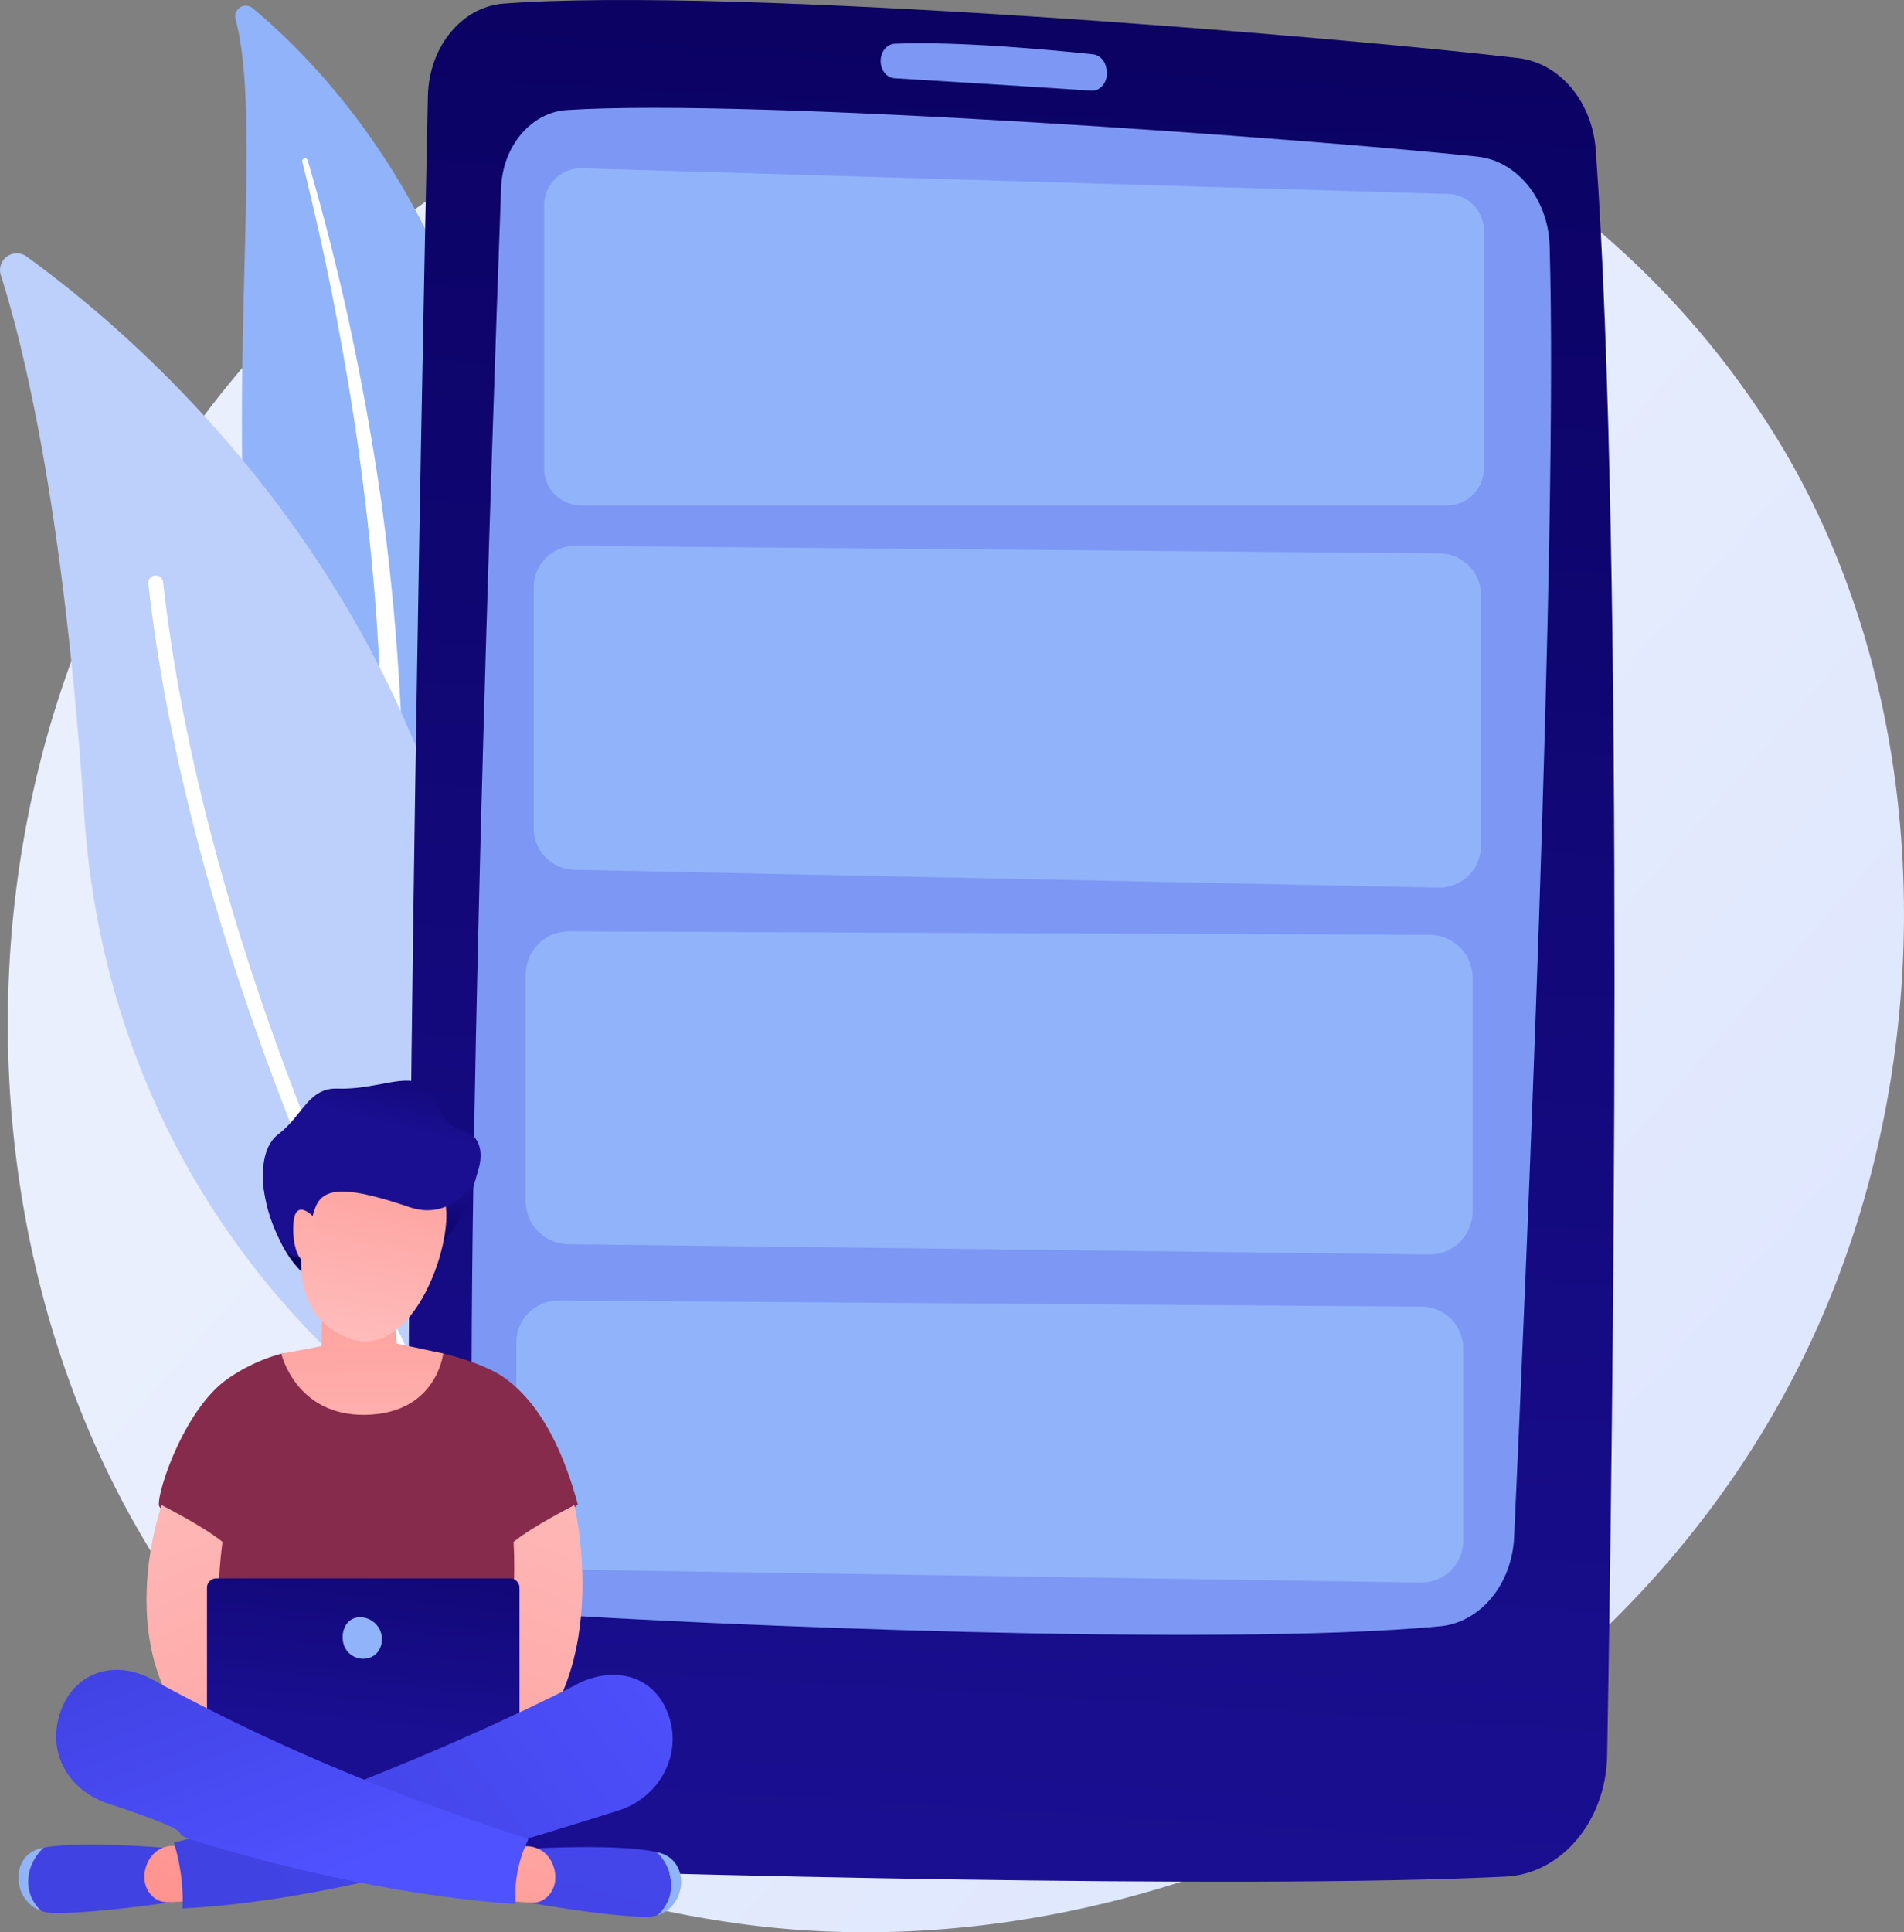 <svg xmlns="http://www.w3.org/2000/svg" xmlns:xlink="http://www.w3.org/1999/xlink" viewBox="0 0 821.55 833.49"><rect x="0" y="0" width="821.55" height="833.49" fill="#808080" stroke="none"/><defs><style>.cls-1{isolation:isolate;}.cls-2{fill:url(#linear-gradient);}.cls-3{fill:#91b3fa;}.cls-4{fill:#fff;mix-blend-mode:soft-light;}.cls-5{fill:#bdd0fb;}.cls-6{fill:url(#linear-gradient-2);}.cls-7{fill:#7d97f4;}.cls-8{fill:url(#linear-gradient-3);}.cls-9{fill:#872b4d;}.cls-10{fill:url(#linear-gradient-4);}.cls-11{fill:url(#linear-gradient-5);}.cls-12{fill:url(#linear-gradient-6);}.cls-13{fill:url(#linear-gradient-7);}.cls-14{fill:url(#linear-gradient-8);}.cls-15{fill:url(#linear-gradient-9);}.cls-16{fill:url(#linear-gradient-10);}.cls-17{fill:url(#linear-gradient-11);}.cls-18{fill:url(#linear-gradient-12);}.cls-19{fill:url(#linear-gradient-13);}.cls-20{fill:url(#linear-gradient-14);}.cls-21{fill:url(#linear-gradient-15);}.cls-22{fill:url(#linear-gradient-16);}</style><linearGradient id="linear-gradient" x1="891.64" y1="844.67" x2="277.44" y2="307.25" gradientUnits="userSpaceOnUse"><stop offset="0" stop-color="#dae3fe"/><stop offset="1" stop-color="#e9effd"/></linearGradient><linearGradient id="linear-gradient-2" x1="469.85" y1="-101.98" x2="413.84" y2="810.02" gradientUnits="userSpaceOnUse"><stop offset="0" stop-color="#09005d"/><stop offset="1" stop-color="#1a0f91"/></linearGradient><linearGradient id="linear-gradient-3" x1="158.19" y1="542.22" x2="160.23" y2="506.27" xlink:href="#linear-gradient-2"/><linearGradient id="linear-gradient-4" x1="54.49" y1="626.99" x2="171.35" y2="909.27" gradientUnits="userSpaceOnUse"><stop offset="0" stop-color="#febbba"/><stop offset="1" stop-color="#ff928e"/></linearGradient><linearGradient id="linear-gradient-5" x1="-7312.57" y1="626.38" x2="-7195.71" y2="908.67" gradientTransform="matrix(-1, 0, 0, 1, -7050.92, 0)" xlink:href="#linear-gradient-4"/><linearGradient id="linear-gradient-6" x1="170.58" y1="595.81" x2="154.58" y2="746.81" xlink:href="#linear-gradient-2"/><linearGradient id="linear-gradient-7" x1="334" y1="502.16" x2="245.5" y2="865.14" gradientTransform="translate(-0.45 27.92) rotate(0.44)" gradientUnits="userSpaceOnUse"><stop offset="0" stop-color="#4f52ff"/><stop offset="1" stop-color="#4042e2"/></linearGradient><linearGradient id="linear-gradient-8" x1="270.58" y1="696.36" x2="203.17" y2="878.94" xlink:href="#linear-gradient-4"/><linearGradient id="linear-gradient-9" x1="-7503.32" y1="-408.91" x2="-7591.82" y2="-45.93" gradientTransform="matrix(-1, -0.02, -0.02, 1, -7723.46, -79.94)" xlink:href="#linear-gradient-7"/><linearGradient id="linear-gradient-10" x1="135.53" y1="641.34" x2="68.08" y2="824.02" xlink:href="#linear-gradient-4"/><linearGradient id="linear-gradient-11" x1="299.15" y1="692.84" x2="123.92" y2="824.47" gradientTransform="matrix(1, 0, 0, 1, 0, 0)" xlink:href="#linear-gradient-7"/><linearGradient id="linear-gradient-12" x1="140.68" y1="810.9" x2="94.76" y2="693.79" gradientTransform="matrix(1, 0, 0, 1, 0, 0)" xlink:href="#linear-gradient-7"/><linearGradient id="linear-gradient-13" x1="157.08" y1="650.3" x2="155.52" y2="515.01" xlink:href="#linear-gradient-4"/><linearGradient id="linear-gradient-14" x1="249.87" y1="-37.73" x2="254.72" y2="-155.45" gradientTransform="translate(-100.12 572.26) rotate(9.25)" xlink:href="#linear-gradient-4"/><linearGradient id="linear-gradient-15" x1="178.3" y1="430.74" x2="164.56" y2="485.18" xlink:href="#linear-gradient-2"/><linearGradient id="linear-gradient-16" x1="-130.76" y1="1001.49" x2="-123.17" y2="817.01" gradientTransform="translate(133.35 -419.43) rotate(-7.64)" xlink:href="#linear-gradient-4"/></defs><g class="cls-1"><g id="Layer_2" data-name="Layer 2"><g id="Metaphor_illustration" data-name="Metaphor illustration"><path class="cls-2" d="M787.26,565.56c-79.38,186.91-290.83,291.61-474.2,263.37-29.84-4.6-111.64-18.29-184.06-82.87C-10.42,621.72-40.24,375.52,72.23,202,154.08,75.74,300.82,4.16,440.24,7.74c30,.77,145.13,5.53,246.28,88.93a379.09,379.09,0,0,1,77.16,87.55C833,292.66,839,443.75,787.26,565.56Z"/><path class="cls-3" d="M101.64,8.18A4.57,4.57,0,0,1,109,3.53c34.64,28.73,119,116,109.29,278.07C206.11,485,252.71,556.07,307.82,597.78c0,0-73.19-16.71-123-88.67C62.44,332.43,122,84.29,101.64,8.18Z"/><path class="cls-4" d="M130.44,69.7c5.48,22.22,10.52,44.54,14.74,67s8,45,10.93,67.66,5.28,45.36,6.74,68.14S165,318.09,165.51,341s1.14,45.95,4,69,8.48,46.09,18.17,67.44c2.42,5.32,4.95,10.62,7.76,15.72s5.67,10.18,8.71,15.15a240.46,240.46,0,0,0,72.35,75,4.43,4.43,0,0,0,5.05-7.27h0c-4.59-3.28-9.14-6.62-13.53-10.15-2.22-1.73-4.36-3.55-6.53-5.34s-4.28-3.64-6.33-5.57A233.06,233.06,0,0,1,232,530.62a255.79,255.79,0,0,1-35.4-57.12,222.12,222.12,0,0,1-11.24-31.62,253.74,253.74,0,0,1-6.52-33.07c-3-22.39-3.65-45.21-4.45-68.09s-1.82-45.88-3.75-68.79q-1.41-17.19-3.43-34.31c-.64-5.72-1.39-11.41-2.13-17.11s-1.62-11.38-2.49-17.06q-5.3-34-12.69-67.71c-5-22.4-10.67-44.65-17.15-66.66a1.19,1.19,0,0,0-2.29.62Z"/><path class="cls-5" d="M198.71,608.7a11.5,11.5,0,0,1-17.86,6.75c-36.78-26-134.13-109-144.5-264.18-8.76-131-26-201.28-36-232.62a7.21,7.21,0,0,1,11.1-8C73.69,155.56,265,320.35,198.71,608.7Z"/><path class="cls-4" d="M187.74,610.11a3.07,3.07,0,0,1-.51.35,3.18,3.18,0,0,1-4.34-1.21c-1-1.74-98.44-175.83-118.86-357.5a3.19,3.19,0,0,1,6.34-.71C90.63,431.38,187.46,604.39,188.44,606.12A3.19,3.19,0,0,1,187.74,610.11Z"/><path class="cls-6" d="M184.64,41.37C181.9,170.7,173,616.79,177.26,774.87c.45,16.74,11.92,30.18,26.24,30.73,70.8,2.71,330.35,9.58,446.16,3.9,24.12-1.18,43.31-24,43.81-52.28,2.4-135.74,7.71-517.53-4.91-692.43-1.51-21-15.57-37.65-33.46-39.74C578,16,317.32-6,217.27,1.56,199.23,2.93,185.09,20.23,184.64,41.37Z"/><path class="cls-7" d="M216.23,81.05c-3.81,104.38-15.83,451.65-12,580.06.55,18.76,13.2,33.94,29.23,35,66,4.51,291.1,14.47,387.88,5.41,17.43-1.63,31.11-18.12,32-38.55,4.9-106.49,19-429.84,15.33-556.81-.59-20.25-14-36.8-31.25-38.61-71.39-7.5-310.61-25.34-392.85-20.09C229.17,48.49,216.89,63,216.23,81.05Z"/><path class="cls-7" d="M380,26.31h0c0,4,2.65,7.24,6,7.44,16.73,1,63.84,3.93,84.89,5.36,4.15.28,7.41-4.09,6.62-8.86l-.13-.82c-.54-3.26-2.85-5.71-5.68-6-14.23-1.53-57.17-5.76-85.62-4.57C382.68,19,380,22.31,380,26.31Z"/><path class="cls-3" d="M620.5,382.88,248,375.19a17.88,17.88,0,0,1-17.7-17.69V253.15a17.89,17.89,0,0,1,18.24-17.69L621,238.72A17.87,17.87,0,0,1,639,256.41V365.2A17.89,17.89,0,0,1,620.5,382.88Z"/><path class="cls-3" d="M616.42,541.13l-371-4.44a18.59,18.59,0,0,1-18.57-18.39V420.15a18.61,18.61,0,0,1,18.88-18.4l371,1.5a18.6,18.6,0,0,1,18.71,18.4V522.73A18.61,18.61,0,0,1,616.42,541.13Z"/><path class="cls-3" d="M612.78,682.63,240.8,677a18.11,18.11,0,0,1-18-17.92V578.92A18.12,18.12,0,0,1,241.22,561l372,2.62a18.12,18.12,0,0,1,18.18,17.93v83.16A18.12,18.12,0,0,1,612.78,682.63Z"/><path class="cls-3" d="M624.3,218H250.79a15.92,15.92,0,0,1-16-15.83V88.41a15.93,15.93,0,0,1,16.49-15.83L624.78,83.66a15.92,15.92,0,0,1,15.54,15.83V202.21A15.93,15.93,0,0,1,624.3,218Z"/><path class="cls-8" d="M131.85,498.52c-.29.53-18.11,13.65-18.11,13.65s3.94,28.15,19.92,39.26C151.23,563.66,176,541.37,176,541.37s19.74,4.69,30.25-36.41c2.4-9.43-11.5-10.23-28.29-8.49C156.36,498.71,131.85,498.52,131.85,498.52Z"/><path class="cls-9" d="M98.54,594.56a75.41,75.41,0,0,1,22.85-10.63c3.07-.83,19.64,4,29.88,3.75,14.06-.32,28.38-6.72,40-3.83s20.94,6.61,26.38,10.48c16.29,11.59,25.85,33.19,31.68,54.58a74.55,74.55,0,0,1-24.93,16.36l-2.56,104-61.5,31.46L90.12,765.49l2.52-101.63s-22.29-10.38-23.93-14.15S78.87,608.09,98.54,594.56Z"/><path class="cls-10" d="M69.75,649.25S39.88,732.06,108,766.09c14.15-1.88,8.71-25.36,8.71-25.36S87.1,734.18,96,665.1C87.81,658.37,69.75,649.25,69.75,649.25Z"/><path class="cls-11" d="M247.86,649.25s20.55,86.44-38.24,116.84c-14.15-1.88-8.71-25.36-8.71-25.36S224.77,729,221.62,665.1C229.8,658.37,247.86,649.25,247.86,649.25Z"/><path class="cls-12" d="M93.37,680.84H220.11a4.06,4.06,0,0,1,4.06,4.06v83a4.05,4.05,0,0,1-4.05,4.05H93.37a4.05,4.05,0,0,1-4.05-4.05v-83A4.05,4.05,0,0,1,93.37,680.84Z"/><path class="cls-13" d="M283.31,798.91c-15.43-3.54-51.1-1.64-51.1-1.64l-1.45,3.93-2.4,19.53s34,6.12,50.71,6.11a15.86,15.86,0,0,0,4.7-.71,20.06,20.06,0,0,0,1.48-1.44C292.35,816.93,290.3,805.53,283.31,798.91Z"/><path class="cls-3" d="M284.84,799.3q-.72-.21-1.53-.39c7,6.62,9,18,1.94,25.78a20.06,20.06,0,0,1-1.48,1.44C296.33,822.22,297.82,803,284.84,799.3Z"/><path class="cls-14" d="M222,796.17l6,.26a11.63,11.63,0,0,1,8.49,4.39,14.3,14.3,0,0,1,3.11,9.79,11.27,11.27,0,0,1-3.27,7.45,9.12,9.12,0,0,1-7.06,2.68l-9.25-.66Z"/><path class="cls-15" d="M18.87,797C34.39,794,70,797,70,797l1.35,4,1.91,19.6s-34.11,5.08-50.84,4.55a15.89,15.89,0,0,1-4.68-.85,20.45,20.45,0,0,1-1.45-1.49C9.39,814.76,11.72,803.43,18.87,797Z"/><path class="cls-3" d="M17.33,797.37c.49-.12,1-.23,1.54-.34-7.15,6.4-9.48,17.73-2.58,25.71a20.45,20.45,0,0,0,1.45,1.49C5.28,819.94,4.27,800.62,17.33,797.37Z"/><path class="cls-16" d="M80.27,796.18l-6,.07a11.57,11.57,0,0,0-8.59,4.12,14.25,14.25,0,0,0-3.35,9.7,11.32,11.32,0,0,0,3.08,7.54,9.18,9.18,0,0,0,7,2.9l9.25-.37Z"/><path class="cls-17" d="M287.63,737.69c-7-16.11-24.12-18.72-38.69-11.19-.25.33-92.52,47.62-173.89,68.34a88.42,88.42,0,0,1,3.79,23.23c0,1.74,0,3.46-.08,5.15,62.4-3.21,130.12-24,188.31-42.3C285.12,775.1,295.39,755.54,287.63,737.69Z"/><path class="cls-18" d="M222.41,819.29a53.51,53.51,0,0,1,5.25-25.14c.11-.36.23-.7.35-1-4.65-1.44-10.65-3.39-18.54-6.06-57.78-19.78-101.86-39.74-143.93-62.73-16.34-8.92-34.92-2.94-40.16,16.4-4.67,17.26,5.59,32,21.16,37.18,46.57,15.5,22.32,11.19,37.53,16.09,40.84,12.63,91.67,24.13,138.43,27.27C222.47,820.6,222.43,819.94,222.41,819.29Z"/><path class="cls-19" d="M121.39,583.93s6.21,26.93,36.38,26.37c30.73-.55,33.47-26.45,33.47-26.45l-20.07-4.3-1.68-22.37-30.2,2.24-.55,21.25Z"/><path class="cls-20" d="M143.53,493.81s-34.6,67,6.45,83.29c29,11.47,47.1-44.51,41.69-59.67-8.37-23.44-13.89-20.66-13.89-20.66Z"/><path class="cls-21" d="M200,487.72c17.09,4.69,2.48,41.77-23.26,33s-35.85-8.64-39.86-1.57-4.87,32.16-13.57,19.76c-9.54-13.6-14.86-40.9-3.16-49.7,10.45-7.86,12.89-20.06,25.43-19.63,16.64.56,29.51-6.82,37-1.5C191.23,474.19,187.42,484.26,200,487.72Z"/><path class="cls-22" d="M135.3,524.91s-7.38-7.94-8.56,1.63,2.61,21.9,7,15.14S135.3,524.91,135.3,524.91Z"/><path class="cls-3" d="M164.69,705.5c.72,4.83-1.87,9.22-6.7,9.93A8.83,8.83,0,0,1,148,708c-.72-4.83,1.49-9.63,6.32-10.34A9.51,9.51,0,0,1,164.69,705.5Z"/></g></g></g></svg>